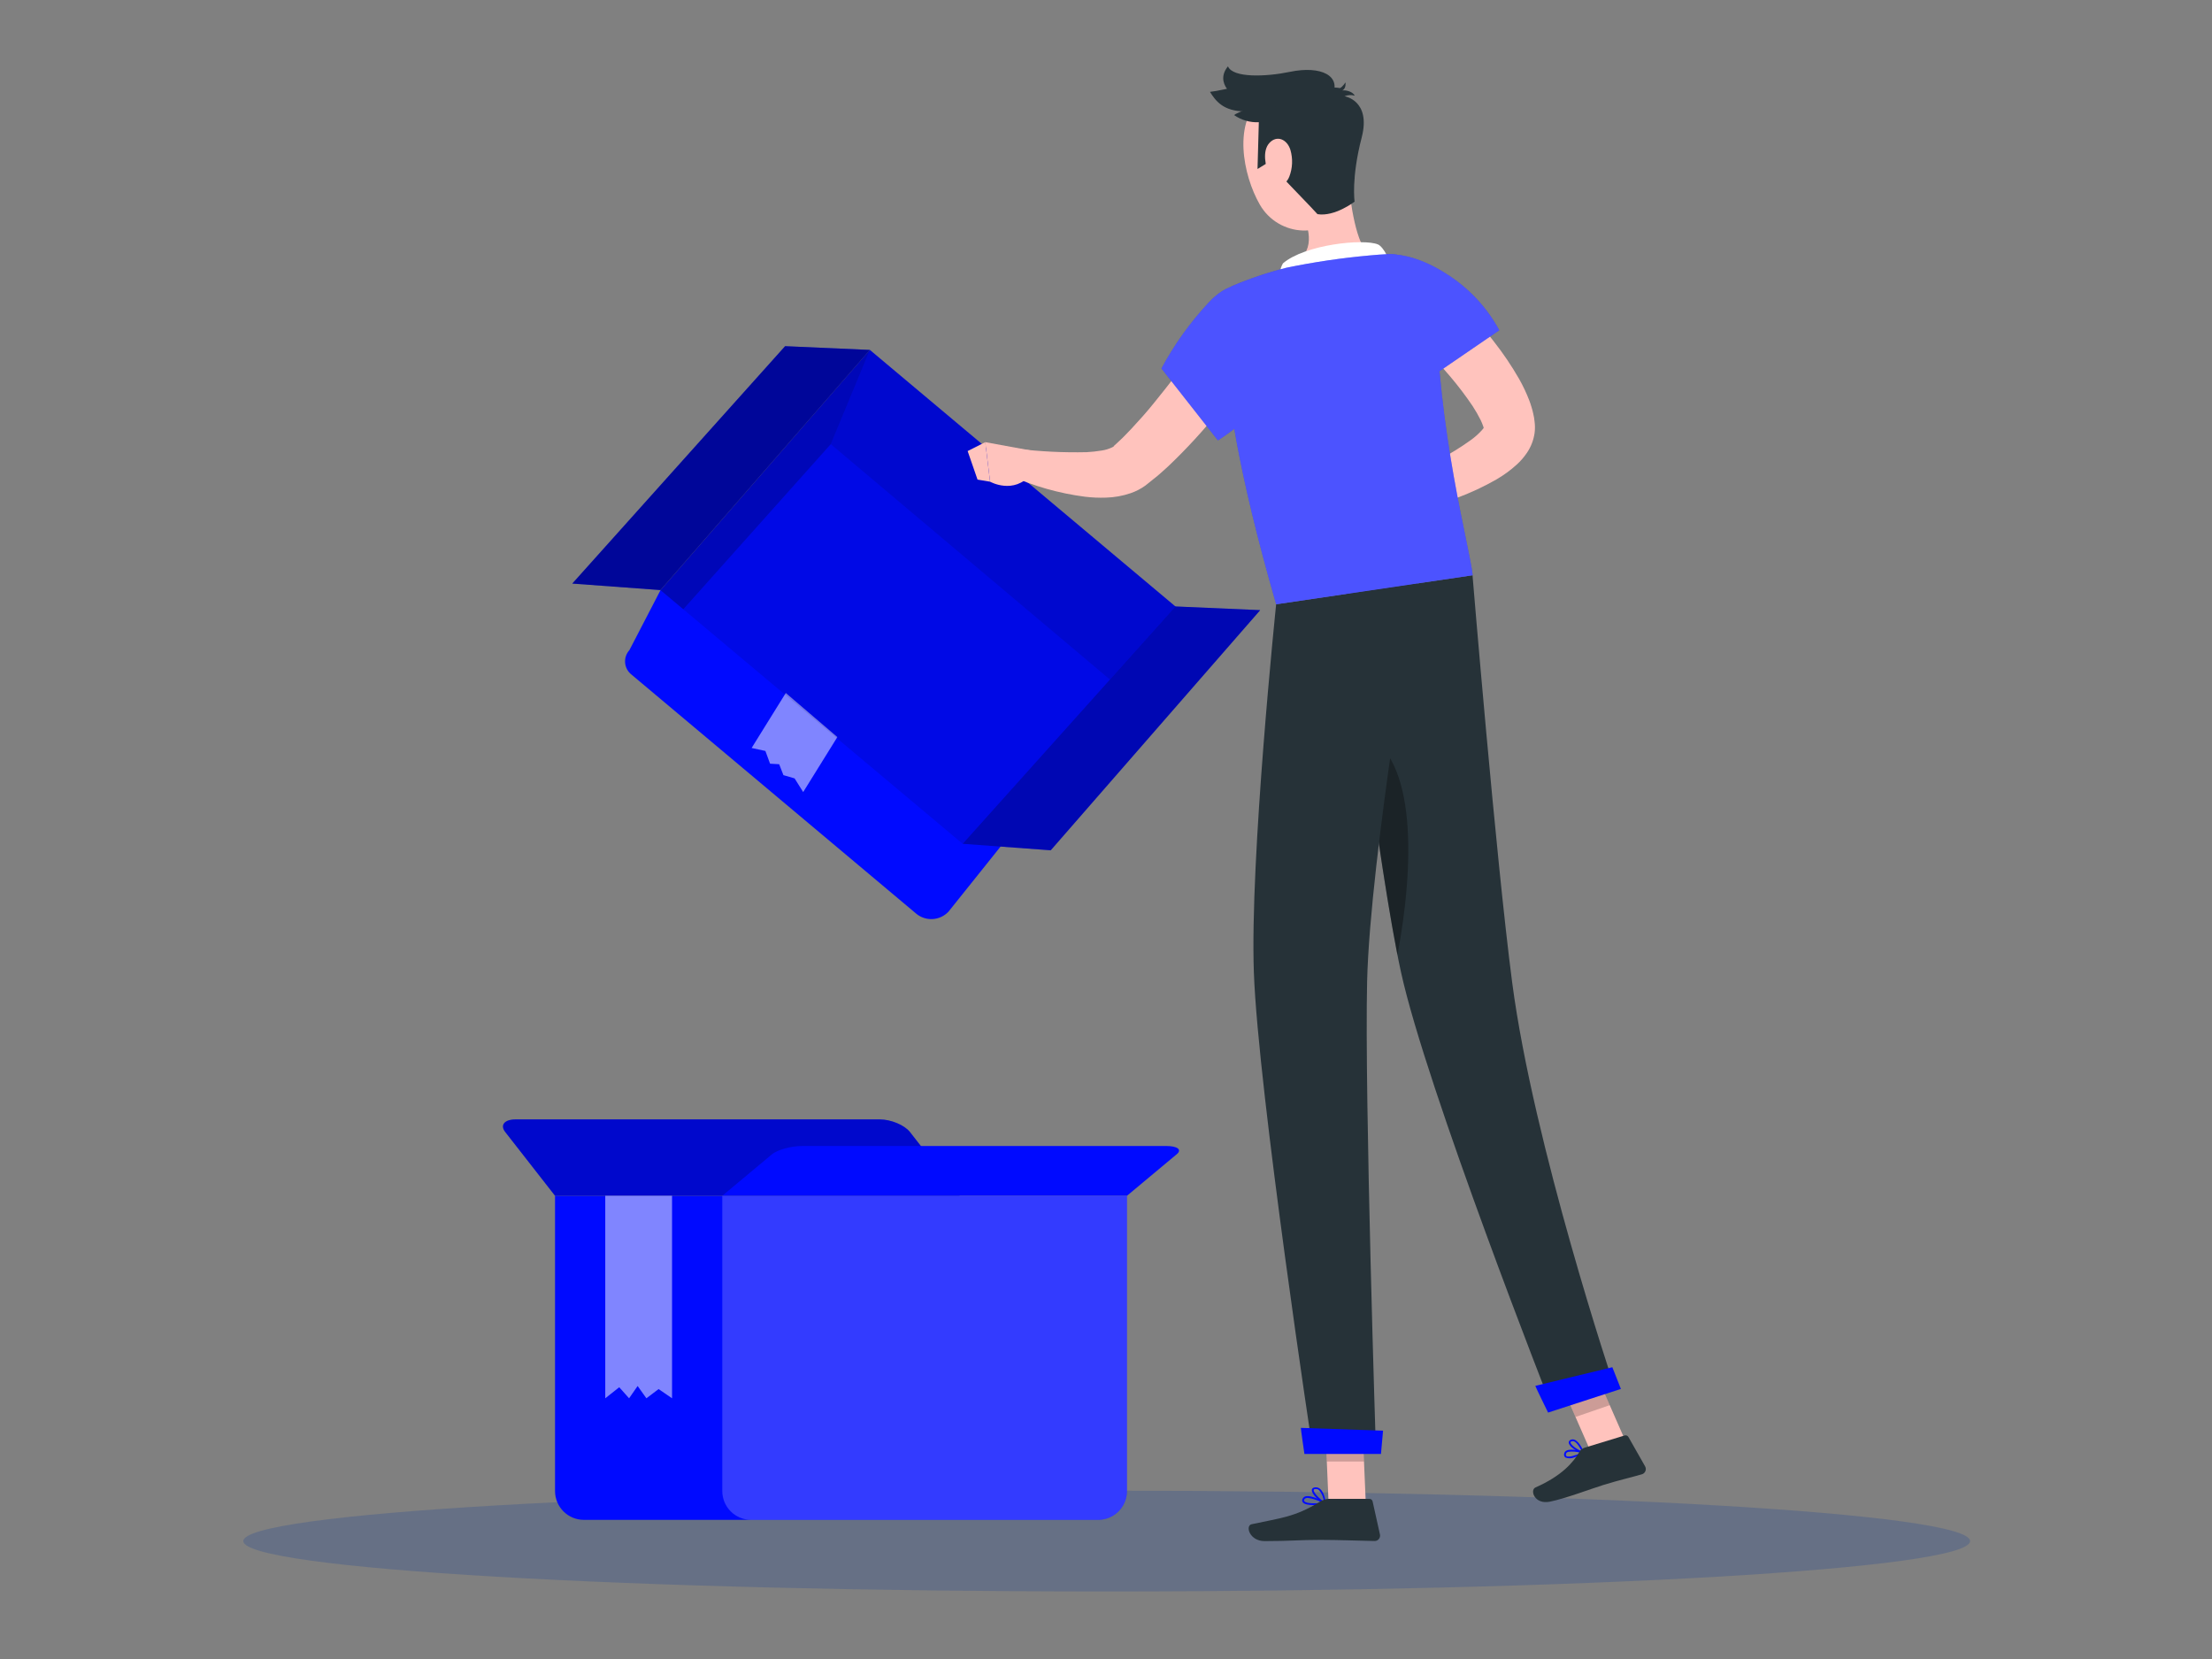 <svg width="160" height="120" viewBox="0 0 160 120" fill="none" xmlns="http://www.w3.org/2000/svg">
<rect x="0" y="0" width="160" height="120" fill="#808080" stroke="none"/>
<g id="empty-history-illustration">
<g id="Shadow">
<path id="path" d="M80.051 115.116C114.542 115.116 142.502 113.484 142.502 111.47C142.502 109.457 114.542 107.824 80.051 107.824C45.56 107.824 17.6 109.457 17.6 111.47C17.6 113.484 45.56 115.116 80.051 115.116Z" fill="#667085"/>
</g>
<g id="Box">
<path id="Vector" d="M40.147 86.493H81.517V107.851C81.517 108.125 81.463 108.396 81.358 108.649C81.253 108.902 81.1 109.131 80.906 109.325C80.713 109.518 80.483 109.672 80.23 109.777C79.977 109.881 79.706 109.935 79.433 109.935H42.231C41.957 109.935 41.686 109.881 41.433 109.777C41.18 109.672 40.951 109.518 40.757 109.325C40.564 109.131 40.41 108.902 40.305 108.649C40.201 108.396 40.147 108.125 40.147 107.851V86.493Z" fill="#000AFF"/>
<path id="Vector_2" d="M40.147 86.493H69.422L65.821 81.883C65.425 81.378 64.446 80.969 63.631 80.969H37.303C36.491 80.969 36.15 81.378 36.546 81.883L40.147 86.493Z" fill="#000AFF"/>
<path id="Vector_3" opacity="0.2" d="M40.147 86.493H69.422L65.821 81.883C65.425 81.378 64.446 80.969 63.631 80.969H37.303C36.491 80.969 36.15 81.378 36.546 81.883L40.147 86.493Z" fill="black"/>
<path id="Vector_4" d="M81.517 86.494H52.245L55.846 83.488C56.242 83.166 57.221 82.893 58.036 82.893H84.361C85.176 82.893 85.514 83.16 85.118 83.488L81.517 86.494Z" fill="#000AFF"/>
<path id="Vector_5" opacity="0.2" d="M52.245 86.493H81.517V107.851C81.517 108.125 81.463 108.396 81.358 108.649C81.253 108.902 81.1 109.131 80.906 109.325C80.713 109.518 80.483 109.672 80.23 109.777C79.977 109.881 79.706 109.935 79.433 109.935H54.329C54.055 109.935 53.784 109.881 53.531 109.777C53.278 109.672 53.049 109.518 52.855 109.325C52.661 109.131 52.508 108.902 52.403 108.649C52.299 108.396 52.245 108.125 52.245 107.851V86.493Z" fill="white"/>
<path id="Vector_6" opacity="0.5" d="M43.78 86.493V101.142L44.791 100.343L45.503 101.142L46.122 100.253L46.756 101.142L47.639 100.475L48.611 101.142V86.493H43.78Z" fill="white"/>
</g>
<g id="Character">
<path id="Vector_7" d="M68.607 65.943L85.768 44.495L62.919 25.311L47.78 42.681L45.526 47.026C45.414 47.15 45.328 47.295 45.275 47.453C45.222 47.61 45.202 47.778 45.216 47.943C45.23 48.109 45.278 48.271 45.358 48.417C45.437 48.563 45.546 48.692 45.677 48.795L66.291 66.104C66.626 66.374 67.051 66.508 67.481 66.478C67.91 66.448 68.312 66.257 68.607 65.943Z" fill="#000AFF"/>
<path id="Vector_8" opacity="0.5" d="M56.838 50.125L54.367 54.103L55.363 54.319L55.701 55.24L56.361 55.279L56.667 56.068L57.475 56.303L58.097 57.292L60.568 53.314L56.838 50.125Z" fill="white"/>
<path id="Vector_9" opacity="0.1" d="M85.021 43.867L69.631 61.034L47.771 42.681L62.919 25.311L85.021 43.867Z" fill="black"/>
<path id="Vector_10" d="M85.021 43.866L69.631 61.034L76.002 61.504L91.154 44.133L85.021 43.866Z" fill="#000AFF"/>
<path id="Vector_11" opacity="0.3" d="M85.021 43.866L69.631 61.034L76.002 61.504L91.154 44.133L85.021 43.866Z" fill="black"/>
<path id="Vector_12" d="M56.789 25.04L41.396 42.211L47.771 42.681L62.919 25.311L56.789 25.04Z" fill="#000AFF"/>
<path id="Vector_13" opacity="0.4" d="M56.789 25.04L41.396 42.211L47.771 42.681L62.919 25.311L56.789 25.04Z" fill="black"/>
<path id="Vector_14" opacity="0.1" d="M80.283 49.152L85.021 43.867L62.919 25.311L60.091 32.126L80.283 49.152Z" fill="black"/>
<path id="Vector_15" opacity="0.2" d="M47.771 42.681L62.919 25.311L60.091 32.126L49.423 44.069L47.771 42.681Z" fill="black"/>
<g id="Vector_16">
<path d="M113.9 105.406C113.796 105.454 113.682 105.48 113.567 105.484C113.452 105.487 113.338 105.467 113.23 105.426C113.188 105.392 113.157 105.346 113.141 105.295C113.126 105.243 113.126 105.187 113.143 105.136C113.152 105.094 113.17 105.054 113.195 105.02C113.221 104.985 113.254 104.957 113.292 104.936C113.639 104.733 114.499 105.001 114.535 105.014C114.547 105.017 114.557 105.023 114.565 105.032C114.573 105.042 114.578 105.053 114.58 105.065C114.582 105.078 114.579 105.091 114.574 105.102C114.568 105.114 114.559 105.123 114.548 105.129C114.342 105.244 114.125 105.336 113.9 105.406ZM113.43 105.014L113.356 105.046C113.334 105.058 113.315 105.074 113.3 105.094C113.285 105.114 113.274 105.137 113.269 105.162C113.246 105.278 113.292 105.313 113.304 105.323C113.459 105.432 113.984 105.274 114.348 105.091C114.051 104.998 113.738 104.971 113.43 105.014Z" fill="#000AFF"/>
<path d="M114.535 105.133C114.524 105.137 114.513 105.137 114.503 105.133C114.18 105.069 113.507 104.666 113.472 104.363C113.467 104.316 113.478 104.268 113.505 104.228C113.531 104.188 113.571 104.158 113.617 104.144C113.661 104.125 113.71 104.114 113.759 104.114C113.807 104.114 113.856 104.125 113.9 104.144C114.274 104.299 114.564 105.021 114.573 105.05C114.58 105.059 114.583 105.07 114.583 105.082C114.583 105.093 114.58 105.104 114.573 105.114C114.569 105.12 114.563 105.125 114.556 105.128C114.55 105.132 114.542 105.133 114.535 105.133ZM113.697 104.254C113.688 104.251 113.678 104.251 113.668 104.254C113.594 104.286 113.597 104.325 113.601 104.341C113.62 104.521 114.077 104.847 114.403 104.966C114.306 104.756 114.081 104.351 113.852 104.254C113.802 104.235 113.747 104.235 113.697 104.254Z" fill="#000AFF"/>
</g>
<g id="Vector_17">
<path d="M95.022 108.866C94.677 108.866 94.346 108.818 94.233 108.663C94.204 108.623 94.189 108.575 94.189 108.525C94.189 108.475 94.204 108.427 94.233 108.386C94.254 108.349 94.283 108.317 94.318 108.291C94.352 108.265 94.391 108.246 94.433 108.235C94.88 108.116 95.821 108.651 95.86 108.673C95.872 108.679 95.881 108.688 95.887 108.7C95.894 108.712 95.896 108.725 95.894 108.738C95.891 108.751 95.885 108.763 95.875 108.773C95.866 108.782 95.853 108.788 95.84 108.789C95.57 108.839 95.297 108.865 95.022 108.866ZM94.597 108.345C94.556 108.343 94.514 108.348 94.475 108.361C94.423 108.372 94.378 108.403 94.349 108.448C94.304 108.528 94.32 108.567 94.349 108.589C94.475 108.763 95.154 108.767 95.637 108.696C95.317 108.513 94.963 108.393 94.597 108.345Z" fill="#000AFF"/>
<path d="M95.834 108.792H95.808C95.486 108.647 94.842 108.064 94.89 107.761C94.89 107.69 94.954 107.6 95.129 107.584C95.191 107.577 95.255 107.583 95.316 107.602C95.376 107.621 95.432 107.652 95.48 107.693C95.824 107.974 95.895 108.698 95.898 108.727C95.9 108.738 95.899 108.75 95.894 108.76C95.889 108.77 95.882 108.779 95.873 108.785C95.861 108.792 95.847 108.794 95.834 108.792ZM95.19 107.703H95.151C95.035 107.703 95.029 107.761 95.025 107.774C94.996 107.958 95.434 108.418 95.763 108.615C95.735 108.307 95.611 108.017 95.409 107.784C95.348 107.73 95.27 107.702 95.19 107.703Z" fill="#000AFF"/>
</g>
<path id="Vector_18" d="M98.791 108.728H96.101L95.834 102.505H98.523L98.791 108.728Z" fill="#FFC3BD"/>
<path id="Vector_19" d="M117.682 104.48L115.205 105.333L112.634 99.468L115.111 98.614L117.682 104.48Z" fill="#FFC3BD"/>
<path id="Vector_20" d="M114.615 104.717L117.514 103.832C117.565 103.816 117.62 103.818 117.67 103.838C117.72 103.858 117.762 103.894 117.788 103.941L118.996 106.067C119.025 106.119 119.042 106.177 119.045 106.236C119.049 106.296 119.039 106.355 119.016 106.41C118.994 106.465 118.959 106.515 118.915 106.554C118.87 106.594 118.818 106.624 118.761 106.64C117.746 106.933 117.24 107.024 115.971 107.413C115.189 107.652 113.217 108.399 112.106 108.621C110.995 108.843 110.637 107.781 111.069 107.59C113.002 106.737 113.794 105.767 114.254 105.014C114.335 104.874 114.463 104.769 114.615 104.717Z" fill="#263238"/>
<path id="Vector_21" d="M96.121 108.415H99.055C99.108 108.416 99.159 108.434 99.201 108.467C99.242 108.501 99.271 108.547 99.284 108.599L99.815 110.989C99.828 111.046 99.828 111.106 99.815 111.164C99.801 111.221 99.775 111.275 99.738 111.321C99.701 111.367 99.653 111.404 99.6 111.429C99.546 111.454 99.487 111.466 99.428 111.465C98.369 111.449 96.852 111.385 95.508 111.385C93.953 111.385 93.299 111.472 91.473 111.472C90.371 111.472 90.065 110.357 90.526 110.254C92.629 109.794 93.656 109.745 95.473 108.624C95.666 108.497 95.89 108.424 96.121 108.415Z" fill="#263238"/>
<path id="Vector_22" d="M103.931 20.189C104.714 20.908 105.391 21.626 106.093 22.377C106.795 23.127 107.445 23.903 108.077 24.731C108.736 25.572 109.335 26.459 109.868 27.385C110.159 27.896 110.411 28.427 110.621 28.976C110.676 29.128 110.731 29.273 110.776 29.437C110.829 29.603 110.873 29.772 110.908 29.942L110.963 30.21L111.001 30.506C111.037 30.778 111.037 31.053 111.001 31.324C110.927 31.837 110.738 32.326 110.447 32.754C110.235 33.067 109.987 33.354 109.707 33.608C109.256 34.017 108.764 34.376 108.238 34.681C107.311 35.211 106.341 35.662 105.339 36.03C103.438 36.736 101.478 37.275 99.483 37.641L98.92 35.708C100.669 34.951 102.44 34.133 104.073 33.26C104.868 32.843 105.633 32.372 106.363 31.849C106.667 31.633 106.947 31.385 107.197 31.108C107.274 31.027 107.338 30.935 107.388 30.835C107.413 30.78 107.388 30.786 107.355 30.902C107.333 31.118 107.336 30.951 107.284 30.835C107.268 30.78 107.239 30.706 107.21 30.635C107.181 30.564 107.146 30.484 107.111 30.406C106.936 30.055 106.741 29.714 106.528 29.385C106.03 28.647 105.492 27.936 104.917 27.256C104.324 26.554 103.7 25.855 103.059 25.169C102.418 24.483 101.744 23.791 101.126 23.153L103.931 20.189Z" fill="#FFC3BD"/>
<path id="Vector_23" opacity="0.2" d="M95.834 102.508L95.972 105.716H98.662L98.523 102.508H95.834Z" fill="black"/>
<path id="Vector_24" opacity="0.2" d="M115.111 98.614L112.634 99.468L113.961 102.492L116.438 101.639L115.111 98.614Z" fill="black"/>
<g id="Vector_25">
<path d="M97.522 12.922C97.663 14.63 98.085 17.754 99.094 18.475C99.094 18.475 98.855 20.527 95.228 21.052C91.254 21.638 93.038 19.358 93.038 19.358C95.129 18.52 94.835 16.92 94.236 15.464L95.769 13.705C96.359 13.055 97.444 12.05 97.522 12.922Z" fill="#FFC3BD"/>
<path d="M97.171 9.07C97.763 11.67 98.24 13.161 97.335 14.868C95.976 17.41 92.478 17.165 91.122 14.794C89.901 12.659 89.134 8.768 91.338 7.015C91.82 6.628 92.394 6.37 93.004 6.266C93.615 6.162 94.242 6.215 94.826 6.421C95.41 6.626 95.931 6.978 96.342 7.441C96.752 7.905 97.037 8.466 97.171 9.07Z" fill="#FFC3BD"/>
</g>
<g id="Vector_26">
<path d="M91.949 11.618L90.96 12.224L91.054 8.842C90.416 8.869 89.787 8.687 89.263 8.323C89.621 7.982 95.186 6.033 96.922 6.371C97.103 6.297 97.322 5.962 97.322 5.962C97.322 5.962 97.39 6.384 97.097 6.545C97.309 6.503 97.841 6.606 97.989 6.919C97.745 6.852 97.486 6.867 97.251 6.961C97.251 6.961 99.184 7.254 98.498 9.934C97.728 12.887 97.982 14.585 97.982 14.585C97.982 14.585 96.546 15.696 95.296 15.49C93.963 14.021 92.036 12.256 91.949 11.618Z" fill="#263238"/>
<path d="M90.055 8.056C88.487 8.056 87.923 7.29 87.521 6.645C88.648 6.526 90.996 5.802 92.739 5.679C94.481 5.557 96.391 5.882 95.814 6.645C95.238 7.409 90.055 8.056 90.055 8.056Z" fill="#263238"/>
<path d="M90.4 7.357C89.112 7.177 87.856 5.963 88.822 4.8C89.179 5.653 91.592 5.554 93.305 5.196C95.56 4.726 97.122 5.486 96.323 7.022C95.885 7.863 90.4 7.357 90.4 7.357Z" fill="#263238"/>
</g>
<path id="Vector_27" d="M93.341 10.85C93.525 11.486 93.496 12.165 93.257 12.782C92.935 13.591 92.22 13.426 91.846 12.727C91.524 12.083 91.279 10.914 91.827 10.331C92.375 9.748 93.109 10.086 93.341 10.85Z" fill="#FFC3BD"/>
<path id="Vector_28" d="M97.351 42.965C97.351 42.965 99.657 62.597 101.332 70.289C103.165 78.715 112.206 101.687 112.206 101.687L116.715 100.128C116.715 100.128 110.918 82.831 109.378 71.052C108.196 62.008 106.511 41.609 106.511 41.609L97.351 42.965Z" fill="#263238"/>
<path id="Vector_29" d="M111.053 100.243C111.03 100.243 111.977 102.176 111.977 102.176L117.244 100.465L116.625 98.894L111.053 100.243Z" fill="#000AFF"/>
<path id="Vector_30" opacity="0.3" d="M98.623 53.036C99.345 58.492 100.269 64.954 101.081 69.08C102.276 62.757 102.556 54.772 98.623 53.036Z" fill="black"/>
<path id="Vector_31" d="M92.307 43.708C92.307 43.708 90.394 62.151 90.696 70.345C90.999 78.868 94.98 105.093 94.98 105.093H99.531C99.531 105.093 98.694 79.364 98.887 70.996C99.11 61.871 102.53 42.197 102.53 42.197L92.307 43.708Z" fill="#263238"/>
<path id="Vector_32" d="M94.095 103.281C94.075 103.281 94.352 105.169 94.352 105.169H99.889L100.04 103.484L94.095 103.281Z" fill="#000AFF"/>
<g id="Vector_33">
<path d="M91.424 25.241C90.922 26.039 90.413 26.758 89.885 27.495C89.356 28.233 88.802 28.945 88.239 29.653C87.09 31.091 85.845 32.449 84.512 33.718C84.151 34.04 83.82 34.362 83.43 34.656L83.147 34.884L83.005 34.997C82.953 35.039 82.931 35.061 82.824 35.139C82.505 35.366 82.155 35.546 81.784 35.673C81.21 35.869 80.609 35.978 80.003 35.995C79.49 36.013 78.976 35.99 78.466 35.928C76.603 35.684 74.786 35.169 73.071 34.401L73.629 32.468C75.277 32.664 76.936 32.744 78.595 32.707C78.962 32.688 79.328 32.648 79.69 32.588C79.964 32.548 80.229 32.465 80.476 32.343C80.554 32.301 80.596 32.259 80.586 32.249C80.576 32.24 80.628 32.208 80.657 32.179L80.766 32.079L80.982 31.876C81.272 31.618 81.546 31.306 81.829 31.022C82.386 30.423 82.94 29.808 83.465 29.154C83.99 28.5 84.522 27.843 85.037 27.167C85.553 26.49 86.052 25.804 86.554 25.118C87.057 24.432 87.546 23.711 88.01 23.044L91.424 25.241Z" fill="#FFC3BD"/>
<path d="M74.576 32.587L71.268 31.982L71.615 34.842C71.615 34.842 73.335 35.808 74.582 34.298L74.576 32.587Z" fill="#FFC3BD"/>
<path d="M69.992 32.626L70.707 34.691L71.615 34.842L71.268 31.982L69.992 32.626Z" fill="#FFC3BD"/>
</g>
<path id="Vector_34" d="M100.392 19.31C100.714 19.017 100.07 17.845 99.673 17.681C98.636 17.246 94.394 17.681 92.8 19.049C92.668 19.276 92.588 19.529 92.566 19.791C92.544 20.052 92.581 20.315 92.674 20.56L100.392 19.31Z" fill="white"/>
<g id="Vector_35">
<path d="M97.992 20.918C97.75 23.494 103.2 27.482 103.2 27.482L108.447 23.89C107.536 22.21 106.204 20.795 104.582 19.784C101.574 17.858 98.295 17.716 97.992 20.918Z" fill="#000AFF"/>
<path d="M89.07 20.711C89.07 20.711 86.715 24.325 92.307 43.709L106.524 41.609C106.325 39.644 103.947 31.073 103.867 21.703C103.864 21.251 103.769 20.804 103.588 20.389C103.407 19.974 103.144 19.6 102.815 19.29C102.485 18.98 102.097 18.739 101.672 18.583C101.247 18.427 100.795 18.359 100.343 18.383C99.931 18.405 99.506 18.434 99.084 18.476C97.054 18.657 95.037 18.955 93.041 19.368C91.685 19.713 90.357 20.162 89.07 20.711Z" fill="#000AFF"/>
<path d="M93.296 24.387C94.378 27.93 88.094 31.856 88.094 31.856L84.01 26.654C84.93 24.939 86.067 23.349 87.392 21.923C90.171 18.898 92.471 21.691 93.296 24.387Z" fill="#000AFF"/>
</g>
<g id="Vector_36" opacity="0.3">
<path d="M97.992 20.918C97.75 23.495 103.2 27.482 103.2 27.482L108.447 23.891C107.536 22.211 106.204 20.796 104.582 19.784C101.574 17.858 98.295 17.716 97.992 20.918Z" fill="white"/>
<path d="M89.07 20.712C89.07 20.712 86.716 24.326 92.307 43.71L106.524 41.61C106.325 39.645 103.948 31.074 103.867 21.704C103.864 21.252 103.769 20.805 103.588 20.39C103.407 19.975 103.144 19.601 102.815 19.291C102.486 18.98 102.097 18.74 101.672 18.584C101.247 18.428 100.795 18.36 100.343 18.383C99.931 18.406 99.506 18.435 99.084 18.477C97.054 18.658 95.037 18.956 93.041 19.369C91.685 19.714 90.357 20.163 89.07 20.712Z" fill="white"/>
<path d="M93.296 24.387C94.378 27.93 88.094 31.856 88.094 31.856L84.01 26.654C84.93 24.939 86.067 23.349 87.392 21.923C90.172 18.898 92.471 21.691 93.296 24.387Z" fill="white"/>
</g>
</g>
</g>
</svg>

